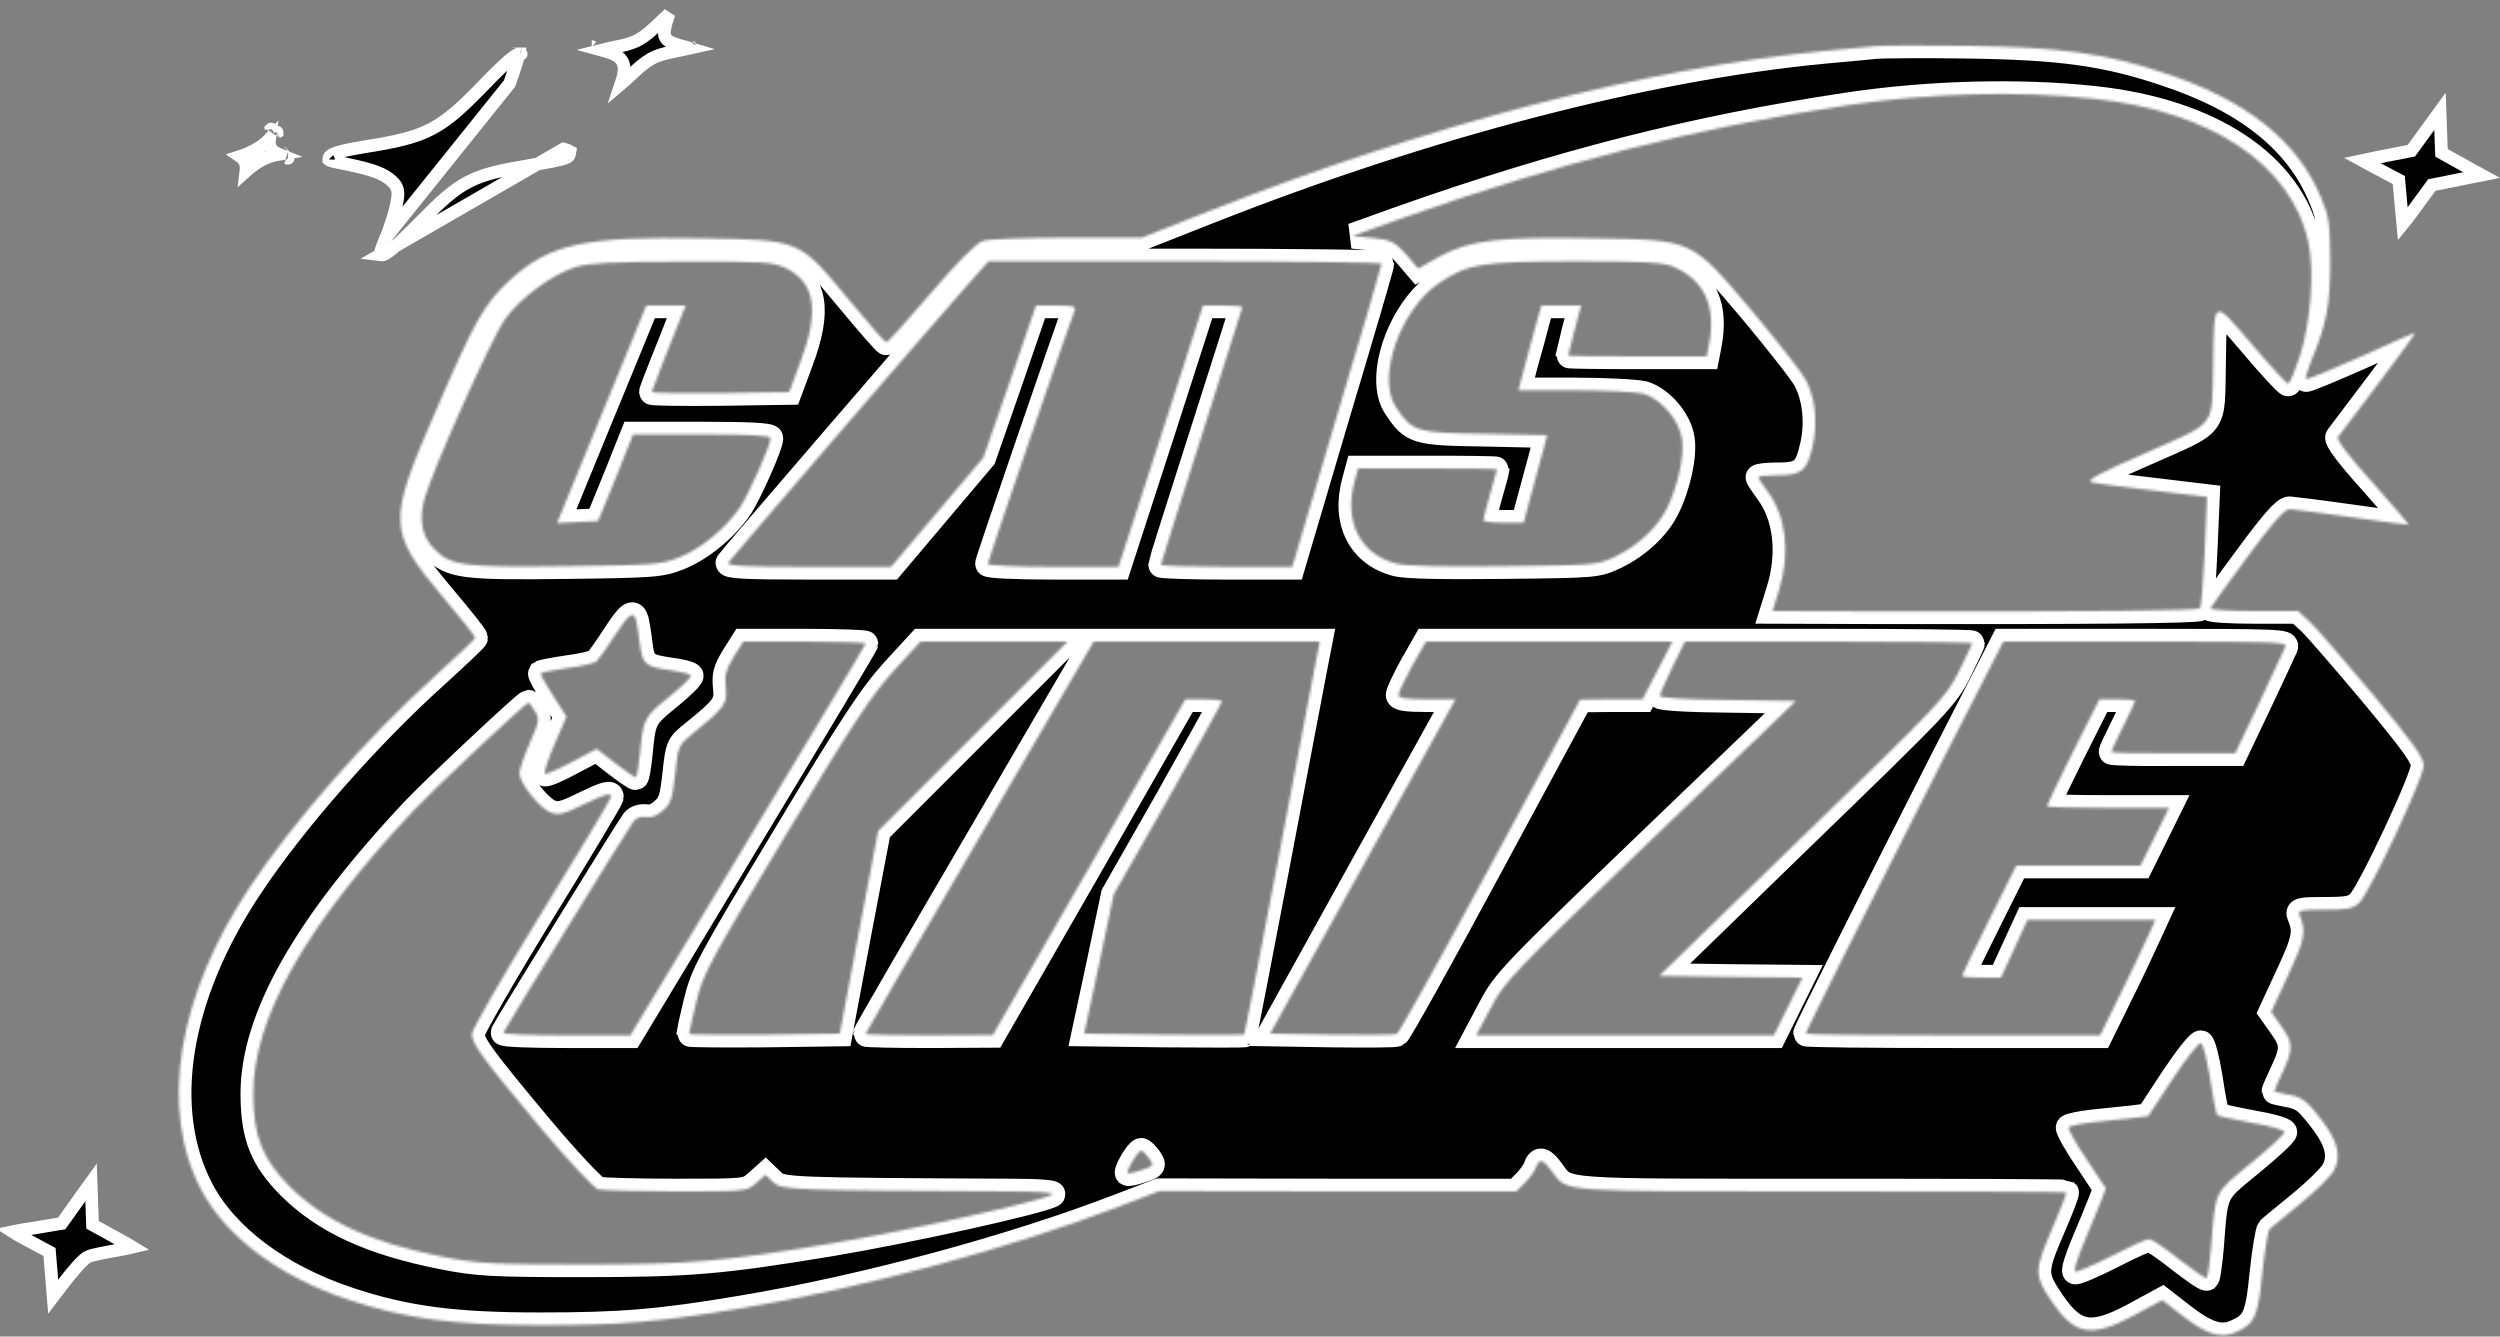 <svg width="982" height="525" viewBox="0 0 982 525" fill="none" xmlns="http://www.w3.org/2000/svg">
<rect x="0" y="0" width="982" height="525" fill="#808080" stroke="none"/>
<g clip-path="url(#clip0_24_22)">
<path d="M259.077 8.992L259.07 8.998L259.063 9.005C255.861 12.073 253.53 14.107 251.046 15.51C248.511 16.942 245.963 17.637 242.49 18.318C239.954 18.835 237.894 19.29 236.273 19.7C236.598 19.791 236.944 19.886 237.311 19.985C238.971 20.425 240.473 20.9 241.681 21.543C242.939 22.213 244.066 23.164 244.685 24.624C245.277 26.022 245.247 27.523 245 28.971C244.798 30.152 244.417 31.486 243.919 32.977C244.972 32.088 246.139 31.051 247.346 29.92C250.672 26.727 253.068 24.628 255.6 23.192C258.187 21.725 260.769 21.031 264.296 20.351C265.435 20.102 266.565 19.857 267.628 19.626C268.809 19.37 269.908 19.131 270.843 18.925C270.442 18.803 270.005 18.681 269.531 18.56C267.802 18.144 266.135 17.65 264.828 17.154C264.18 16.907 263.554 16.635 263.034 16.341C262.775 16.195 262.483 16.009 262.21 15.78C262.017 15.617 261.675 15.302 261.417 14.823C261.155 14.373 261.064 13.939 261.025 13.698C260.97 13.357 260.962 13.023 260.97 12.741C260.985 12.171 261.073 11.533 261.194 10.897C261.44 9.614 261.877 8.058 262.444 6.497C262.572 6.128 262.692 5.777 262.805 5.444C261.76 6.404 260.525 7.582 259.077 8.992ZM232.43 18.317C232.43 18.317 232.431 18.317 232.433 18.319C232.431 18.317 232.43 18.317 232.43 18.317ZM274.046 18.091C274.046 18.091 274.043 18.093 274.039 18.096C274.044 18.093 274.046 18.091 274.046 18.091Z" fill="black" stroke="white" stroke-width="5"/>
<mask id="path-2-inside-1_24_22" fill="white">
<path d="M736.667 18.133C733.733 18.4 724.8 19.333 716.667 20C646.667 26.667 560.8 49.067 475.2 82.8L448.533 93.333H419.067C402.667 93.333 388 93.867 385.867 94.667C383.467 95.6 375.867 103.067 365.467 115.333C356.267 126 348.533 134.667 348.133 134.533C347.733 134.533 341.067 126.933 333.333 117.6C313.6 93.867 314.667 94.267 275.867 93.6C229.2 92.8 215.867 95.733 200 110.267C190.267 119.333 186.533 125.867 171.2 161.333C152 205.467 152.133 208.533 174.533 235.2C181.2 243.067 186.667 250 186.667 250.533C186.667 250.933 179.333 257.867 170.533 265.867C144.4 289.467 115.2 322.667 98.267 348.267C69.6 391.2 62.4 435.6 78.933 467.2C88.667 485.733 109.6 501.467 136.8 510.533C159.067 518 178.267 520.533 212 520.533C243.733 520.533 258.933 519.333 291.333 513.867C339.333 505.867 397.067 490.267 439.733 473.867L455.333 467.867L525.467 468H595.6L599.067 464.533C600.933 462.667 602.933 459.867 603.333 458.533C604.533 454.933 606.133 455.333 609.6 460.133C615.733 468.4 610.933 468 715.467 468C768 468 811.2 468.133 811.6 468.4C811.867 468.667 809.333 475.333 805.867 483.2C798.933 499.467 798.933 500.933 806.267 511.733C815.067 524.533 821.733 525.6 838.267 516.667L849.333 510.667L857.067 516.667C866.667 524.133 872.133 525.867 877.867 523.467C885.733 520.133 886.933 517.467 888.667 499.867C889.6 491.067 890.933 483.333 891.467 482.8C892.133 482.133 897.6 477.733 903.733 472.667C909.733 467.733 915.733 461.867 916.8 459.733C919.733 454.133 918.267 448.4 912.4 440.533C906 432.133 904.4 430.933 898.4 429.867C895.6 429.333 893.333 428.8 893.333 428.667C893.333 428.4 894.8 425.067 896.667 421.067C900.933 412 900.8 409.6 896 402.933L892.133 397.467L898.8 383.067C905.333 369.067 906 365.867 903.333 359.6C902.533 357.6 903.467 357.333 913.2 357.333C922.267 357.333 924.4 356.933 926.8 354.533C930.933 350.4 952 305.6 952 300.8C952 297.467 948.267 292.267 932 272.667C920.933 259.467 909.867 246.667 907.333 244.267L902.667 240H885.2C875.6 240 868 239.467 868.267 238.933C868.533 238.4 874.933 229.333 882.667 218.933C892.667 205.333 897.333 200 899.333 200C900.8 200.133 911.867 201.467 924 203.2C936.133 204.933 946.133 206.267 946.267 206.133C946.4 206 939.867 198.533 931.867 189.467C922.133 178.667 917.6 172.533 918.4 171.6C919.067 170.667 926.267 161.2 934.533 150.267C942.667 139.467 949.067 130.667 948.667 130.667C948.267 130.667 938.667 134.933 927.2 140.133C915.733 145.2 906.133 149.2 905.733 148.933C905.467 148.533 906.4 145.333 907.867 141.733C913.867 127.333 915.333 119.867 915.333 102.667C915.2 87.6 914.933 85.2 911.6 77.333C902.4 55.333 882.4 39.333 850.533 28.8C827.2 20.933 809.467 18.533 773.333 18C756.133 17.733 739.6 17.867 736.667 18.133ZM822.667 38.8C868.667 43.733 900 64.667 906.667 94.933C909.2 106.267 907.733 126.267 903.467 139.6C901.467 145.733 899.333 150.667 898.8 150.667C898.133 150.667 891.733 143.733 884.533 135.2C869.067 117.2 869.733 116.8 869.333 142.667C868.8 168.533 871.2 165.333 842.933 177.867C823.733 186.267 819.2 188.8 821.6 189.467C823.333 189.867 834.133 191.333 845.867 192.667L866.933 195.2L866 216.533C865.467 228.4 864.667 238.4 864.133 238.933C863.333 239.867 822.133 240.267 737.867 240.133L696.267 240L698.8 231.867C703.333 217.2 701.6 202.533 694.133 192.8C692.267 190.267 690.667 187.867 690.667 187.467C690.667 187.067 694.133 186.667 698.4 186.667C707.867 186.667 709.867 184.933 712.133 174.667C714 165.867 713.067 156.533 709.467 149.467C708 146.533 698.533 134.533 688.533 122.533C664 93.6 665.6 94.267 625.867 93.6C588.933 92.933 577.467 94.267 565.6 100.667L557.067 105.467L552.267 99.867C547.733 94.933 546.533 94.267 539.333 93.467L531.333 92.667L550.667 85.733C613.067 63.733 666 50.267 725.733 41.333C757.6 36.533 793.467 35.6 822.667 38.8ZM308.667 105.333C320.133 110.933 322 122 314.4 142.133L310 154L283.067 154.4C268.133 154.533 256 154.4 256 154C256 153.733 257.867 148.8 260.133 143.067C262.4 137.333 265.467 129.867 266.8 126.267L269.333 120H261.6H253.867L246.4 138.267C242.267 148.4 234.267 167.6 228.8 181.067L218.8 205.467L226.8 205.067L234.933 204.667L241.867 187.733L248.667 170.667H275.733C294 170.667 302.667 171.067 302.667 172.133C302.667 174.933 294.133 194.133 290.533 199.467C284.933 207.6 275.467 215.467 266.8 218.933C259.733 221.733 257.2 222 222.667 222.4C182.267 222.933 177.067 222.267 170.667 215.733C165.867 211.067 164.533 204.533 166.533 196.667C169.067 186.4 192.933 133.067 198.4 125.333C204.4 116.933 216.933 107.733 226.4 104.8C231.2 103.333 241.067 102.8 267.867 102.8C300.4 102.667 303.6 102.933 308.667 105.333ZM542.667 103.6C542.667 104.267 534.8 131.2 525.067 163.6L507.6 222.667H481.733C467.6 222.667 456 222.267 456 221.867C456 221.467 463.2 198.667 472 171.2C480.8 143.733 488 120.933 488 120.667C488 120.267 484.533 120 480.267 120H472.533L456 171.333L439.333 222.667H413.733C399.067 222.667 388 222.133 388 221.467C388 220.4 419.333 129.2 422 122.267C422.8 120.267 422 120 414.933 120H406.933L396.667 149.867L386.267 179.733L368.133 201.2L350 222.667H317.6C292 222.667 285.333 222.267 286.133 220.933C287.2 219.333 364.533 129.467 379.733 112.267L388.267 102.667H465.467C507.867 102.667 542.667 103.067 542.667 103.6ZM657.067 104.667C669.6 110 674.267 120.267 671.2 135.867L670.4 140H643.2C628.267 140 616 139.867 616 139.6C616 139.467 617.2 134.933 618.533 129.6L621.067 120H613.2H605.467L603.867 125.6C603.067 128.8 601.067 136.267 599.333 142.267L596.4 153.333H618.533C630.667 153.333 642.8 154 645.6 154.667C652.4 156.667 659.6 164.933 660.667 172.4C661.733 179.067 658.933 191.467 654.667 199.867C650.933 207.333 643.2 214.4 634.667 218.533C627.333 222 627.067 222 590.533 222.4C566.667 222.667 551.733 222.4 548.267 221.333C534.133 217.6 527.733 204.667 532.133 188.933L533.467 184H560.667C575.733 184 588 184.133 588 184.4C588 184.533 586.8 188.933 585.333 194C583.867 199.067 582.667 203.733 582.667 204.267C582.667 204.933 586.267 205.333 590.667 205.333H598.533L600 199.6C600.8 196.533 602.933 188.8 604.667 182.4L607.733 170.933L583.333 170.4C556.133 170 554.8 169.6 548.4 160C540.533 148.533 550 121.333 565.467 111.067C576.933 103.467 581.6 102.8 618.4 102.667C645.867 102.667 652.933 103.067 657.067 104.667ZM249.867 243.6C250.133 244.933 250.933 249.2 251.333 253.067C252.4 261.067 253.467 261.867 263.6 263.333C267.467 263.867 270.933 264.667 271.333 265.333C271.733 265.867 267.733 269.733 262.667 273.867C252.8 281.867 252.667 282.267 251.333 296.267C250.8 301.333 250.133 305.333 249.733 305.333C249.2 305.333 245.6 302.8 241.6 299.733L234.4 294.133L224.533 299.333C219.2 302.267 214.4 304.267 214 303.867C213.6 303.333 215.333 298.133 217.867 292.267L222.533 281.467L217.2 273.2C214.267 268.667 212.133 264.8 212.4 264.4C212.8 264.133 217.467 263.2 222.933 262.4C228.267 261.733 233.333 260.533 234.267 259.867C235.067 259.067 238.267 254.667 241.333 249.867C247.2 240.933 248.667 239.867 249.867 243.6ZM340 252.8C340 253.2 319.2 288 293.733 330.133L247.6 406.667H222.4C208.533 406.667 197.467 406.267 197.733 405.6C199.867 401.467 247.467 324.267 248.933 322.533C250 321.2 252 320.667 253.867 320.933C255.867 321.333 258.133 320.4 260.4 318.4C263.467 315.733 264.133 313.733 265.2 304C266.4 292.8 266.533 292.667 272.267 288C284.667 278 285.733 276.4 285.067 270.133C284.533 265.333 285.067 263.2 288.133 258.133L292 252H316C329.2 252 340 252.4 340 252.8ZM382.133 289.2L344.933 326.4L337.333 366.267L329.867 406L300.267 406.4C284 406.533 270.667 406.4 270.667 406.133C270.667 405.867 271.867 400.267 273.467 393.733C276.133 382.667 278 379.067 308.267 328.667C335.067 284 342.133 273.467 350.933 263.6L361.6 252H390.533H419.333L382.133 289.2ZM516.533 261.6C515.467 266.933 508.933 301.6 501.867 338.667C494.8 375.733 488.933 406.133 488.667 406.4C488.533 406.533 474.267 406.533 457.067 406.4L425.867 406L431.733 378.667L437.467 351.333L458.8 313.867C470.4 293.2 480 276 480 275.467C480 275.067 476.8 274.667 472.8 274.667H465.6L427.867 340.667L390 406.533L365.067 406.667C351.2 406.667 340 406.4 340 406.133C340 405.733 360.133 370.933 384.8 328.8L429.6 252H474H518.4L516.533 261.6ZM651.067 263.333L645.2 274.667H632.933L620.667 274.8L585.333 340.267C566 376.133 549.467 405.867 548.667 406.133C547.867 406.533 536.4 406.533 523.067 406.4L498.933 406L535.333 340.267L571.733 274.667H560.533C552.4 274.667 549.333 274.267 549.333 272.933C549.333 272.133 551.733 266.933 554.667 261.6L560.133 252H608.533H656.933L651.067 263.333ZM774.667 252.667C774.667 253.067 772.267 258 769.467 263.733C764.533 273.733 761.867 276.533 708 328.667L651.733 383.333L679.867 383.733L708 384L702.4 395.333L696.8 406.667H638.267H579.867L585.6 395.867C591.067 385.467 593.867 382.533 648.4 330.133L705.467 275.333L678.8 274.933C662.8 274.8 652 274.133 652 273.333C652 272.667 654.267 267.6 656.933 262L661.867 252H718.267C749.333 252 774.667 252.267 774.667 252.667ZM897.6 254.267C897.067 255.6 892.4 265.467 887.333 276.267L878 295.867H853.733C840.267 296 829.333 295.733 829.333 295.333C829.333 294.933 831.467 290.4 834 285.333C836.533 280.267 838.667 275.733 838.667 275.333C838.667 274.933 835.467 274.667 831.6 274.667H824.667L814.267 295.333C808.667 306.667 804 316.267 804 316.667C804 317.067 814.8 317.333 828 317.333H852L846.4 328.667L840.8 340H816.4H792L781.333 361.333C775.467 373.067 770.667 382.933 770.667 383.333C770.667 383.733 774.133 384 778.4 384H786L791.2 372.667L796.4 361.333H821.467H846.667L843.467 368.267C841.733 372.133 836.933 382.4 832.667 390.933L824.933 406.667H767.067C735.333 406.667 709.333 406.4 709.333 406C709.333 405.067 736.667 350.533 763.6 297.6L786.933 252H842.8C895.6 252 898.667 252.133 897.6 254.267ZM210 279.2C212 282.267 212 283.067 208.133 291.733C205.867 296.933 204 302.267 204 303.733C204 307.6 212.133 317.733 216.4 319.2C219.467 320.267 221.6 319.733 228.667 316.267C237.733 311.867 240 311.2 240 313.067C240 313.733 227.733 334.267 212.667 358.667C197.6 383.2 185.333 404.533 185.333 406.133C185.333 410 189.733 416 212.267 442.933C223.467 456.267 233.333 466.667 234.933 467.2C236.667 467.6 250.4 468 265.6 468C292.933 468 293.2 468 296.933 464.8L300.667 461.467L303.733 464.4C307.067 467.467 310.667 467.6 397.333 468C407.867 468 414.533 468.533 413.333 469.2C408.4 472 355.733 483.6 326 488.533C283.2 495.6 270.933 496.667 228.667 496.667C192.4 496.667 187.2 496.267 173.6 493.6C145.467 488 127.467 479.6 113.867 466.133C103.067 455.2 99.6 446.533 99.467 430C99.333 400 120.133 363.333 162.933 317.867C171.733 308.667 206.4 276.133 207.6 276C207.867 276 208.933 277.467 210 279.2ZM868.133 423.733C869.2 431.2 870.533 437.6 870.933 438C871.333 438.4 877.467 439.733 884.533 441.067C891.6 442.267 897.333 443.867 897.333 444.667C897.333 445.467 891.467 450.933 884.133 456.933C869.467 468.933 870.267 467.333 868.533 489.733C868 496.133 867.2 501.6 866.8 502C866.267 502.267 861.467 498.933 856 494.667C850.533 490.267 845.2 486.8 844.267 486.667C843.2 486.667 836.4 489.733 829.2 493.467C821.867 497.2 815.467 499.867 815.067 499.467C814.533 498.933 816.133 494 818.533 488.267C820.933 482.667 823.867 475.467 825.067 472.4L827.2 466.8L819.6 455.333C815.333 449.067 812.267 443.467 812.533 442.8C812.933 442.267 817.333 441.333 822.267 440.8C827.2 440.267 834.133 439.6 837.6 439.2L843.867 438.4L853.467 423.733C858.8 415.733 863.733 409.467 864.533 409.733C865.333 410 866.933 416.267 868.133 423.733ZM451.333 454.933C453.333 457.867 453.2 458 448.4 459.6C445.733 460.533 443.333 461.067 442.933 460.8C442.267 460 446.933 452 448.267 452C448.8 452 450.133 453.333 451.333 454.933Z"/>
</mask>
<path d="M736.667 18.133C733.733 18.4 724.8 19.333 716.667 20C646.667 26.667 560.8 49.067 475.2 82.8L448.533 93.333H419.067C402.667 93.333 388 93.867 385.867 94.667C383.467 95.6 375.867 103.067 365.467 115.333C356.267 126 348.533 134.667 348.133 134.533C347.733 134.533 341.067 126.933 333.333 117.6C313.6 93.867 314.667 94.267 275.867 93.6C229.2 92.8 215.867 95.733 200 110.267C190.267 119.333 186.533 125.867 171.2 161.333C152 205.467 152.133 208.533 174.533 235.2C181.2 243.067 186.667 250 186.667 250.533C186.667 250.933 179.333 257.867 170.533 265.867C144.4 289.467 115.2 322.667 98.267 348.267C69.6 391.2 62.4 435.6 78.933 467.2C88.667 485.733 109.6 501.467 136.8 510.533C159.067 518 178.267 520.533 212 520.533C243.733 520.533 258.933 519.333 291.333 513.867C339.333 505.867 397.067 490.267 439.733 473.867L455.333 467.867L525.467 468H595.6L599.067 464.533C600.933 462.667 602.933 459.867 603.333 458.533C604.533 454.933 606.133 455.333 609.6 460.133C615.733 468.4 610.933 468 715.467 468C768 468 811.2 468.133 811.6 468.4C811.867 468.667 809.333 475.333 805.867 483.2C798.933 499.467 798.933 500.933 806.267 511.733C815.067 524.533 821.733 525.6 838.267 516.667L849.333 510.667L857.067 516.667C866.667 524.133 872.133 525.867 877.867 523.467C885.733 520.133 886.933 517.467 888.667 499.867C889.6 491.067 890.933 483.333 891.467 482.8C892.133 482.133 897.6 477.733 903.733 472.667C909.733 467.733 915.733 461.867 916.8 459.733C919.733 454.133 918.267 448.4 912.4 440.533C906 432.133 904.4 430.933 898.4 429.867C895.6 429.333 893.333 428.8 893.333 428.667C893.333 428.4 894.8 425.067 896.667 421.067C900.933 412 900.8 409.6 896 402.933L892.133 397.467L898.8 383.067C905.333 369.067 906 365.867 903.333 359.6C902.533 357.6 903.467 357.333 913.2 357.333C922.267 357.333 924.4 356.933 926.8 354.533C930.933 350.4 952 305.6 952 300.8C952 297.467 948.267 292.267 932 272.667C920.933 259.467 909.867 246.667 907.333 244.267L902.667 240H885.2C875.6 240 868 239.467 868.267 238.933C868.533 238.4 874.933 229.333 882.667 218.933C892.667 205.333 897.333 200 899.333 200C900.8 200.133 911.867 201.467 924 203.2C936.133 204.933 946.133 206.267 946.267 206.133C946.4 206 939.867 198.533 931.867 189.467C922.133 178.667 917.6 172.533 918.4 171.6C919.067 170.667 926.267 161.2 934.533 150.267C942.667 139.467 949.067 130.667 948.667 130.667C948.267 130.667 938.667 134.933 927.2 140.133C915.733 145.2 906.133 149.2 905.733 148.933C905.467 148.533 906.4 145.333 907.867 141.733C913.867 127.333 915.333 119.867 915.333 102.667C915.2 87.6 914.933 85.2 911.6 77.333C902.4 55.333 882.4 39.333 850.533 28.8C827.2 20.933 809.467 18.533 773.333 18C756.133 17.733 739.6 17.867 736.667 18.133ZM822.667 38.8C868.667 43.733 900 64.667 906.667 94.933C909.2 106.267 907.733 126.267 903.467 139.6C901.467 145.733 899.333 150.667 898.8 150.667C898.133 150.667 891.733 143.733 884.533 135.2C869.067 117.2 869.733 116.8 869.333 142.667C868.8 168.533 871.2 165.333 842.933 177.867C823.733 186.267 819.2 188.8 821.6 189.467C823.333 189.867 834.133 191.333 845.867 192.667L866.933 195.2L866 216.533C865.467 228.4 864.667 238.4 864.133 238.933C863.333 239.867 822.133 240.267 737.867 240.133L696.267 240L698.8 231.867C703.333 217.2 701.6 202.533 694.133 192.8C692.267 190.267 690.667 187.867 690.667 187.467C690.667 187.067 694.133 186.667 698.4 186.667C707.867 186.667 709.867 184.933 712.133 174.667C714 165.867 713.067 156.533 709.467 149.467C708 146.533 698.533 134.533 688.533 122.533C664 93.6 665.6 94.267 625.867 93.6C588.933 92.933 577.467 94.267 565.6 100.667L557.067 105.467L552.267 99.867C547.733 94.933 546.533 94.267 539.333 93.467L531.333 92.667L550.667 85.733C613.067 63.733 666 50.267 725.733 41.333C757.6 36.533 793.467 35.6 822.667 38.8ZM308.667 105.333C320.133 110.933 322 122 314.4 142.133L310 154L283.067 154.4C268.133 154.533 256 154.4 256 154C256 153.733 257.867 148.8 260.133 143.067C262.4 137.333 265.467 129.867 266.8 126.267L269.333 120H261.6H253.867L246.4 138.267C242.267 148.4 234.267 167.6 228.8 181.067L218.8 205.467L226.8 205.067L234.933 204.667L241.867 187.733L248.667 170.667H275.733C294 170.667 302.667 171.067 302.667 172.133C302.667 174.933 294.133 194.133 290.533 199.467C284.933 207.6 275.467 215.467 266.8 218.933C259.733 221.733 257.2 222 222.667 222.4C182.267 222.933 177.067 222.267 170.667 215.733C165.867 211.067 164.533 204.533 166.533 196.667C169.067 186.4 192.933 133.067 198.4 125.333C204.4 116.933 216.933 107.733 226.4 104.8C231.2 103.333 241.067 102.8 267.867 102.8C300.4 102.667 303.6 102.933 308.667 105.333ZM542.667 103.6C542.667 104.267 534.8 131.2 525.067 163.6L507.6 222.667H481.733C467.6 222.667 456 222.267 456 221.867C456 221.467 463.2 198.667 472 171.2C480.8 143.733 488 120.933 488 120.667C488 120.267 484.533 120 480.267 120H472.533L456 171.333L439.333 222.667H413.733C399.067 222.667 388 222.133 388 221.467C388 220.4 419.333 129.2 422 122.267C422.8 120.267 422 120 414.933 120H406.933L396.667 149.867L386.267 179.733L368.133 201.2L350 222.667H317.6C292 222.667 285.333 222.267 286.133 220.933C287.2 219.333 364.533 129.467 379.733 112.267L388.267 102.667H465.467C507.867 102.667 542.667 103.067 542.667 103.6ZM657.067 104.667C669.6 110 674.267 120.267 671.2 135.867L670.4 140H643.2C628.267 140 616 139.867 616 139.6C616 139.467 617.2 134.933 618.533 129.6L621.067 120H613.2H605.467L603.867 125.6C603.067 128.8 601.067 136.267 599.333 142.267L596.4 153.333H618.533C630.667 153.333 642.8 154 645.6 154.667C652.4 156.667 659.6 164.933 660.667 172.4C661.733 179.067 658.933 191.467 654.667 199.867C650.933 207.333 643.2 214.4 634.667 218.533C627.333 222 627.067 222 590.533 222.4C566.667 222.667 551.733 222.4 548.267 221.333C534.133 217.6 527.733 204.667 532.133 188.933L533.467 184H560.667C575.733 184 588 184.133 588 184.4C588 184.533 586.8 188.933 585.333 194C583.867 199.067 582.667 203.733 582.667 204.267C582.667 204.933 586.267 205.333 590.667 205.333H598.533L600 199.6C600.8 196.533 602.933 188.8 604.667 182.4L607.733 170.933L583.333 170.4C556.133 170 554.8 169.6 548.4 160C540.533 148.533 550 121.333 565.467 111.067C576.933 103.467 581.6 102.8 618.4 102.667C645.867 102.667 652.933 103.067 657.067 104.667ZM249.867 243.6C250.133 244.933 250.933 249.2 251.333 253.067C252.4 261.067 253.467 261.867 263.6 263.333C267.467 263.867 270.933 264.667 271.333 265.333C271.733 265.867 267.733 269.733 262.667 273.867C252.8 281.867 252.667 282.267 251.333 296.267C250.8 301.333 250.133 305.333 249.733 305.333C249.2 305.333 245.6 302.8 241.6 299.733L234.4 294.133L224.533 299.333C219.2 302.267 214.4 304.267 214 303.867C213.6 303.333 215.333 298.133 217.867 292.267L222.533 281.467L217.2 273.2C214.267 268.667 212.133 264.8 212.4 264.4C212.8 264.133 217.467 263.2 222.933 262.4C228.267 261.733 233.333 260.533 234.267 259.867C235.067 259.067 238.267 254.667 241.333 249.867C247.2 240.933 248.667 239.867 249.867 243.6ZM340 252.8C340 253.2 319.2 288 293.733 330.133L247.6 406.667H222.4C208.533 406.667 197.467 406.267 197.733 405.6C199.867 401.467 247.467 324.267 248.933 322.533C250 321.2 252 320.667 253.867 320.933C255.867 321.333 258.133 320.4 260.4 318.4C263.467 315.733 264.133 313.733 265.2 304C266.4 292.8 266.533 292.667 272.267 288C284.667 278 285.733 276.4 285.067 270.133C284.533 265.333 285.067 263.2 288.133 258.133L292 252H316C329.2 252 340 252.4 340 252.8ZM382.133 289.2L344.933 326.4L337.333 366.267L329.867 406L300.267 406.4C284 406.533 270.667 406.4 270.667 406.133C270.667 405.867 271.867 400.267 273.467 393.733C276.133 382.667 278 379.067 308.267 328.667C335.067 284 342.133 273.467 350.933 263.6L361.6 252H390.533H419.333L382.133 289.2ZM516.533 261.6C515.467 266.933 508.933 301.6 501.867 338.667C494.8 375.733 488.933 406.133 488.667 406.4C488.533 406.533 474.267 406.533 457.067 406.4L425.867 406L431.733 378.667L437.467 351.333L458.8 313.867C470.4 293.2 480 276 480 275.467C480 275.067 476.8 274.667 472.8 274.667H465.6L427.867 340.667L390 406.533L365.067 406.667C351.2 406.667 340 406.4 340 406.133C340 405.733 360.133 370.933 384.8 328.8L429.6 252H474H518.4L516.533 261.6ZM651.067 263.333L645.2 274.667H632.933L620.667 274.8L585.333 340.267C566 376.133 549.467 405.867 548.667 406.133C547.867 406.533 536.4 406.533 523.067 406.4L498.933 406L535.333 340.267L571.733 274.667H560.533C552.4 274.667 549.333 274.267 549.333 272.933C549.333 272.133 551.733 266.933 554.667 261.6L560.133 252H608.533H656.933L651.067 263.333ZM774.667 252.667C774.667 253.067 772.267 258 769.467 263.733C764.533 273.733 761.867 276.533 708 328.667L651.733 383.333L679.867 383.733L708 384L702.4 395.333L696.8 406.667H638.267H579.867L585.6 395.867C591.067 385.467 593.867 382.533 648.4 330.133L705.467 275.333L678.8 274.933C662.8 274.8 652 274.133 652 273.333C652 272.667 654.267 267.6 656.933 262L661.867 252H718.267C749.333 252 774.667 252.267 774.667 252.667ZM897.6 254.267C897.067 255.6 892.4 265.467 887.333 276.267L878 295.867H853.733C840.267 296 829.333 295.733 829.333 295.333C829.333 294.933 831.467 290.4 834 285.333C836.533 280.267 838.667 275.733 838.667 275.333C838.667 274.933 835.467 274.667 831.6 274.667H824.667L814.267 295.333C808.667 306.667 804 316.267 804 316.667C804 317.067 814.8 317.333 828 317.333H852L846.4 328.667L840.8 340H816.4H792L781.333 361.333C775.467 373.067 770.667 382.933 770.667 383.333C770.667 383.733 774.133 384 778.4 384H786L791.2 372.667L796.4 361.333H821.467H846.667L843.467 368.267C841.733 372.133 836.933 382.4 832.667 390.933L824.933 406.667H767.067C735.333 406.667 709.333 406.4 709.333 406C709.333 405.067 736.667 350.533 763.6 297.6L786.933 252H842.8C895.6 252 898.667 252.133 897.6 254.267ZM210 279.2C212 282.267 212 283.067 208.133 291.733C205.867 296.933 204 302.267 204 303.733C204 307.6 212.133 317.733 216.4 319.2C219.467 320.267 221.6 319.733 228.667 316.267C237.733 311.867 240 311.2 240 313.067C240 313.733 227.733 334.267 212.667 358.667C197.6 383.2 185.333 404.533 185.333 406.133C185.333 410 189.733 416 212.267 442.933C223.467 456.267 233.333 466.667 234.933 467.2C236.667 467.6 250.4 468 265.6 468C292.933 468 293.2 468 296.933 464.8L300.667 461.467L303.733 464.4C307.067 467.467 310.667 467.6 397.333 468C407.867 468 414.533 468.533 413.333 469.2C408.4 472 355.733 483.6 326 488.533C283.2 495.6 270.933 496.667 228.667 496.667C192.4 496.667 187.2 496.267 173.6 493.6C145.467 488 127.467 479.6 113.867 466.133C103.067 455.2 99.6 446.533 99.467 430C99.333 400 120.133 363.333 162.933 317.867C171.733 308.667 206.4 276.133 207.6 276C207.867 276 208.933 277.467 210 279.2ZM868.133 423.733C869.2 431.2 870.533 437.6 870.933 438C871.333 438.4 877.467 439.733 884.533 441.067C891.6 442.267 897.333 443.867 897.333 444.667C897.333 445.467 891.467 450.933 884.133 456.933C869.467 468.933 870.267 467.333 868.533 489.733C868 496.133 867.2 501.6 866.8 502C866.267 502.267 861.467 498.933 856 494.667C850.533 490.267 845.2 486.8 844.267 486.667C843.2 486.667 836.4 489.733 829.2 493.467C821.867 497.2 815.467 499.867 815.067 499.467C814.533 498.933 816.133 494 818.533 488.267C820.933 482.667 823.867 475.467 825.067 472.4L827.2 466.8L819.6 455.333C815.333 449.067 812.267 443.467 812.533 442.8C812.933 442.267 817.333 441.333 822.267 440.8C827.2 440.267 834.133 439.6 837.6 439.2L843.867 438.4L853.467 423.733C858.8 415.733 863.733 409.467 864.533 409.733C865.333 410 866.933 416.267 868.133 423.733ZM451.333 454.933C453.333 457.867 453.2 458 448.4 459.6C445.733 460.533 443.333 461.067 442.933 460.8C442.267 460 446.933 452 448.267 452C448.8 452 450.133 453.333 451.333 454.933Z" fill="black" stroke="white" stroke-width="10" mask="url(#path-2-inside-1_24_22)"/>
<path d="M151.636 93.241L151.636 93.241C153.152 89.657 154.94 84.169 155.647 80.78C155.913 79.515 156.128 78.409 156.235 77.454C156.342 76.494 156.36 75.525 156.132 74.569C155.641 72.516 154.185 71.28 152.729 70.155C150.928 68.764 148.676 67.72 145.412 66.725C142.167 65.736 137.765 64.751 131.571 63.551C130.14 63.238 129.481 62.93 129.209 62.728C129.192 62.715 129.178 62.704 129.167 62.695C129.167 62.687 129.167 62.677 129.167 62.667C129.167 62.045 129.284 61.768 129.41 61.586C129.559 61.369 129.921 61 130.888 60.55C132.923 59.603 136.609 58.744 143.198 57.668C155.376 55.738 162.962 54.126 169.74 50.524C176.504 46.93 182.29 41.444 191.131 32.271C194.984 28.285 197.973 25.399 200.231 23.523C201.362 22.583 202.247 21.949 202.919 21.562C203.519 21.216 203.772 21.172 203.771 21.167C203.771 21.167 203.771 21.167 203.771 21.167C203.786 21.167 203.8 21.167 203.814 21.167C203.69 21.878 203.421 22.939 202.937 24.514C202.317 26.534 201.407 29.209 200.171 32.781L151.636 93.241ZM151.636 93.241L151.631 93.251M151.636 93.241L151.631 93.251M151.631 93.251C150.741 95.329 150.114 96.936 149.726 98.18M151.631 93.251L149.726 98.18M149.726 98.18C149.428 99.136 149.313 99.749 149.282 100.121M149.726 98.18L149.282 100.121M149.282 100.121C149.468 100.145 149.743 100.167 150.133 100.167C150.197 100.167 150.511 100.143 151.218 99.762C151.918 99.384 152.852 98.74 154.112 97.703C156.633 95.629 160.15 92.248 165.285 87.046C172.995 79.204 178.017 74.52 184.036 71.412C190.047 68.309 196.886 66.862 207.976 65.003C216.029 63.582 219.911 62.855 221.97 62.114C222.929 61.77 223.185 61.521 223.267 61.428C223.368 61.313 223.491 61.117 223.744 60.331C223.876 59.882 223.929 59.611 223.95 59.459C223.58 59.23 222.832 58.922 221.367 58.533L149.282 100.121ZM204.714 21.217C204.715 21.217 204.712 21.216 204.706 21.215C204.711 21.216 204.714 21.217 204.714 21.217ZM129.171 62.743C129.171 62.743 129.171 62.742 129.171 62.741L129.171 62.743ZM129.133 62.663C129.132 62.661 129.131 62.66 129.131 62.66C129.131 62.66 129.132 62.661 129.133 62.663Z" fill="black" stroke="white" stroke-width="5"/>
<path d="M947.755 58.404L947.177 59.198L946.213 59.387L933.957 61.785C933.955 61.785 933.954 61.785 933.952 61.786C931.718 62.233 929.628 62.663 927.839 63.046C929.01 63.69 930.319 64.395 931.698 65.121L931.702 65.123L941.035 70.056L942.234 70.69L942.356 72.04L943.156 80.84L943.157 80.853L943.158 80.865C943.364 83.399 943.605 85.969 943.808 88.046C944.757 86.895 945.922 85.378 947.31 83.465L947.31 83.465L947.317 83.455L954.651 73.455L955.225 72.672L956.176 72.482L968.843 69.949L974.76 68.765L970.536 66.461L970.525 66.456L970.514 66.449L960.248 60.716L959.019 60.03L958.968 58.624L958.568 47.557L958.43 43.726L955.222 48.137L947.755 58.404Z" fill="black" stroke="white" stroke-width="5"/>
<path d="M105.415 55.053L105.408 55.059L105.402 55.066C103.433 57.114 100.486 58.943 97.508 60.255C96.487 60.704 95.423 61.11 94.353 61.45C94.874 61.802 95.341 62.244 95.728 62.795C96.661 64.123 96.85 65.672 96.654 67.234C96.809 67.095 96.966 66.955 97.123 66.813L97.135 66.801L97.148 66.79C100.714 63.652 104.872 61.357 108.953 60.729C109.16 60.697 109.36 60.665 109.553 60.633C109.179 60.483 108.825 60.324 108.5 60.15C107.728 59.737 106.925 59.143 106.39 58.197C105.855 57.25 105.765 56.263 105.807 55.414C105.821 55.136 105.851 54.848 105.891 54.555C105.738 54.713 105.579 54.879 105.415 55.053ZM113.33 59.648C113.33 59.648 113.323 59.652 113.312 59.661C113.325 59.653 113.331 59.648 113.33 59.648ZM113.163 62.146C113.164 62.145 113.158 62.141 113.146 62.131C113.157 62.141 113.163 62.146 113.163 62.146ZM106.503 50.645C106.503 50.645 106.504 50.654 106.507 50.671C106.505 50.653 106.504 50.644 106.503 50.645ZM108.829 51.948C108.829 51.947 108.822 51.95 108.806 51.958C108.821 51.952 108.829 51.948 108.829 51.948Z" fill="black" stroke="white" stroke-width="5"/>
<path d="M35.901 468.355L35.762 464.441L32.436 469.051L32.427 469.063L24.836 479.717L24.234 480.562L23.211 480.733L12.811 482.466L12.778 482.471L12.745 482.476C9.934 482.868 7.194 483.358 5.073 483.811C5.036 483.819 5 483.827 4.964 483.835C6.032 484.518 7.395 485.312 9.046 486.196L9.048 486.197L18.248 491.13L19.447 491.773L19.558 493.128L20.491 504.461L20.892 509.318L24.273 504.891C26.306 502.181 28.416 499.593 30.188 497.615C31.072 496.629 31.897 495.764 32.604 495.104C32.956 494.776 33.308 494.47 33.644 494.217C33.906 494.02 34.319 493.73 34.81 493.542C35.334 493.323 36.06 493.125 36.763 492.951C37.573 492.75 38.572 492.53 39.679 492.301C41.895 491.845 44.62 491.34 47.297 490.872C49.048 490.557 50.693 490.214 52.088 489.882C50.619 488.982 48.803 487.938 46.815 486.868L46.804 486.862L46.794 486.857L37.594 481.79L36.352 481.106L36.301 479.688L35.902 468.356L35.901 468.355Z" fill="black" stroke="white" stroke-width="5"/>
</g>
<defs>
<clipPath id="clip0_24_22">
<rect width="982" height="525" fill="white"/>
</clipPath>
</defs>
</svg>
